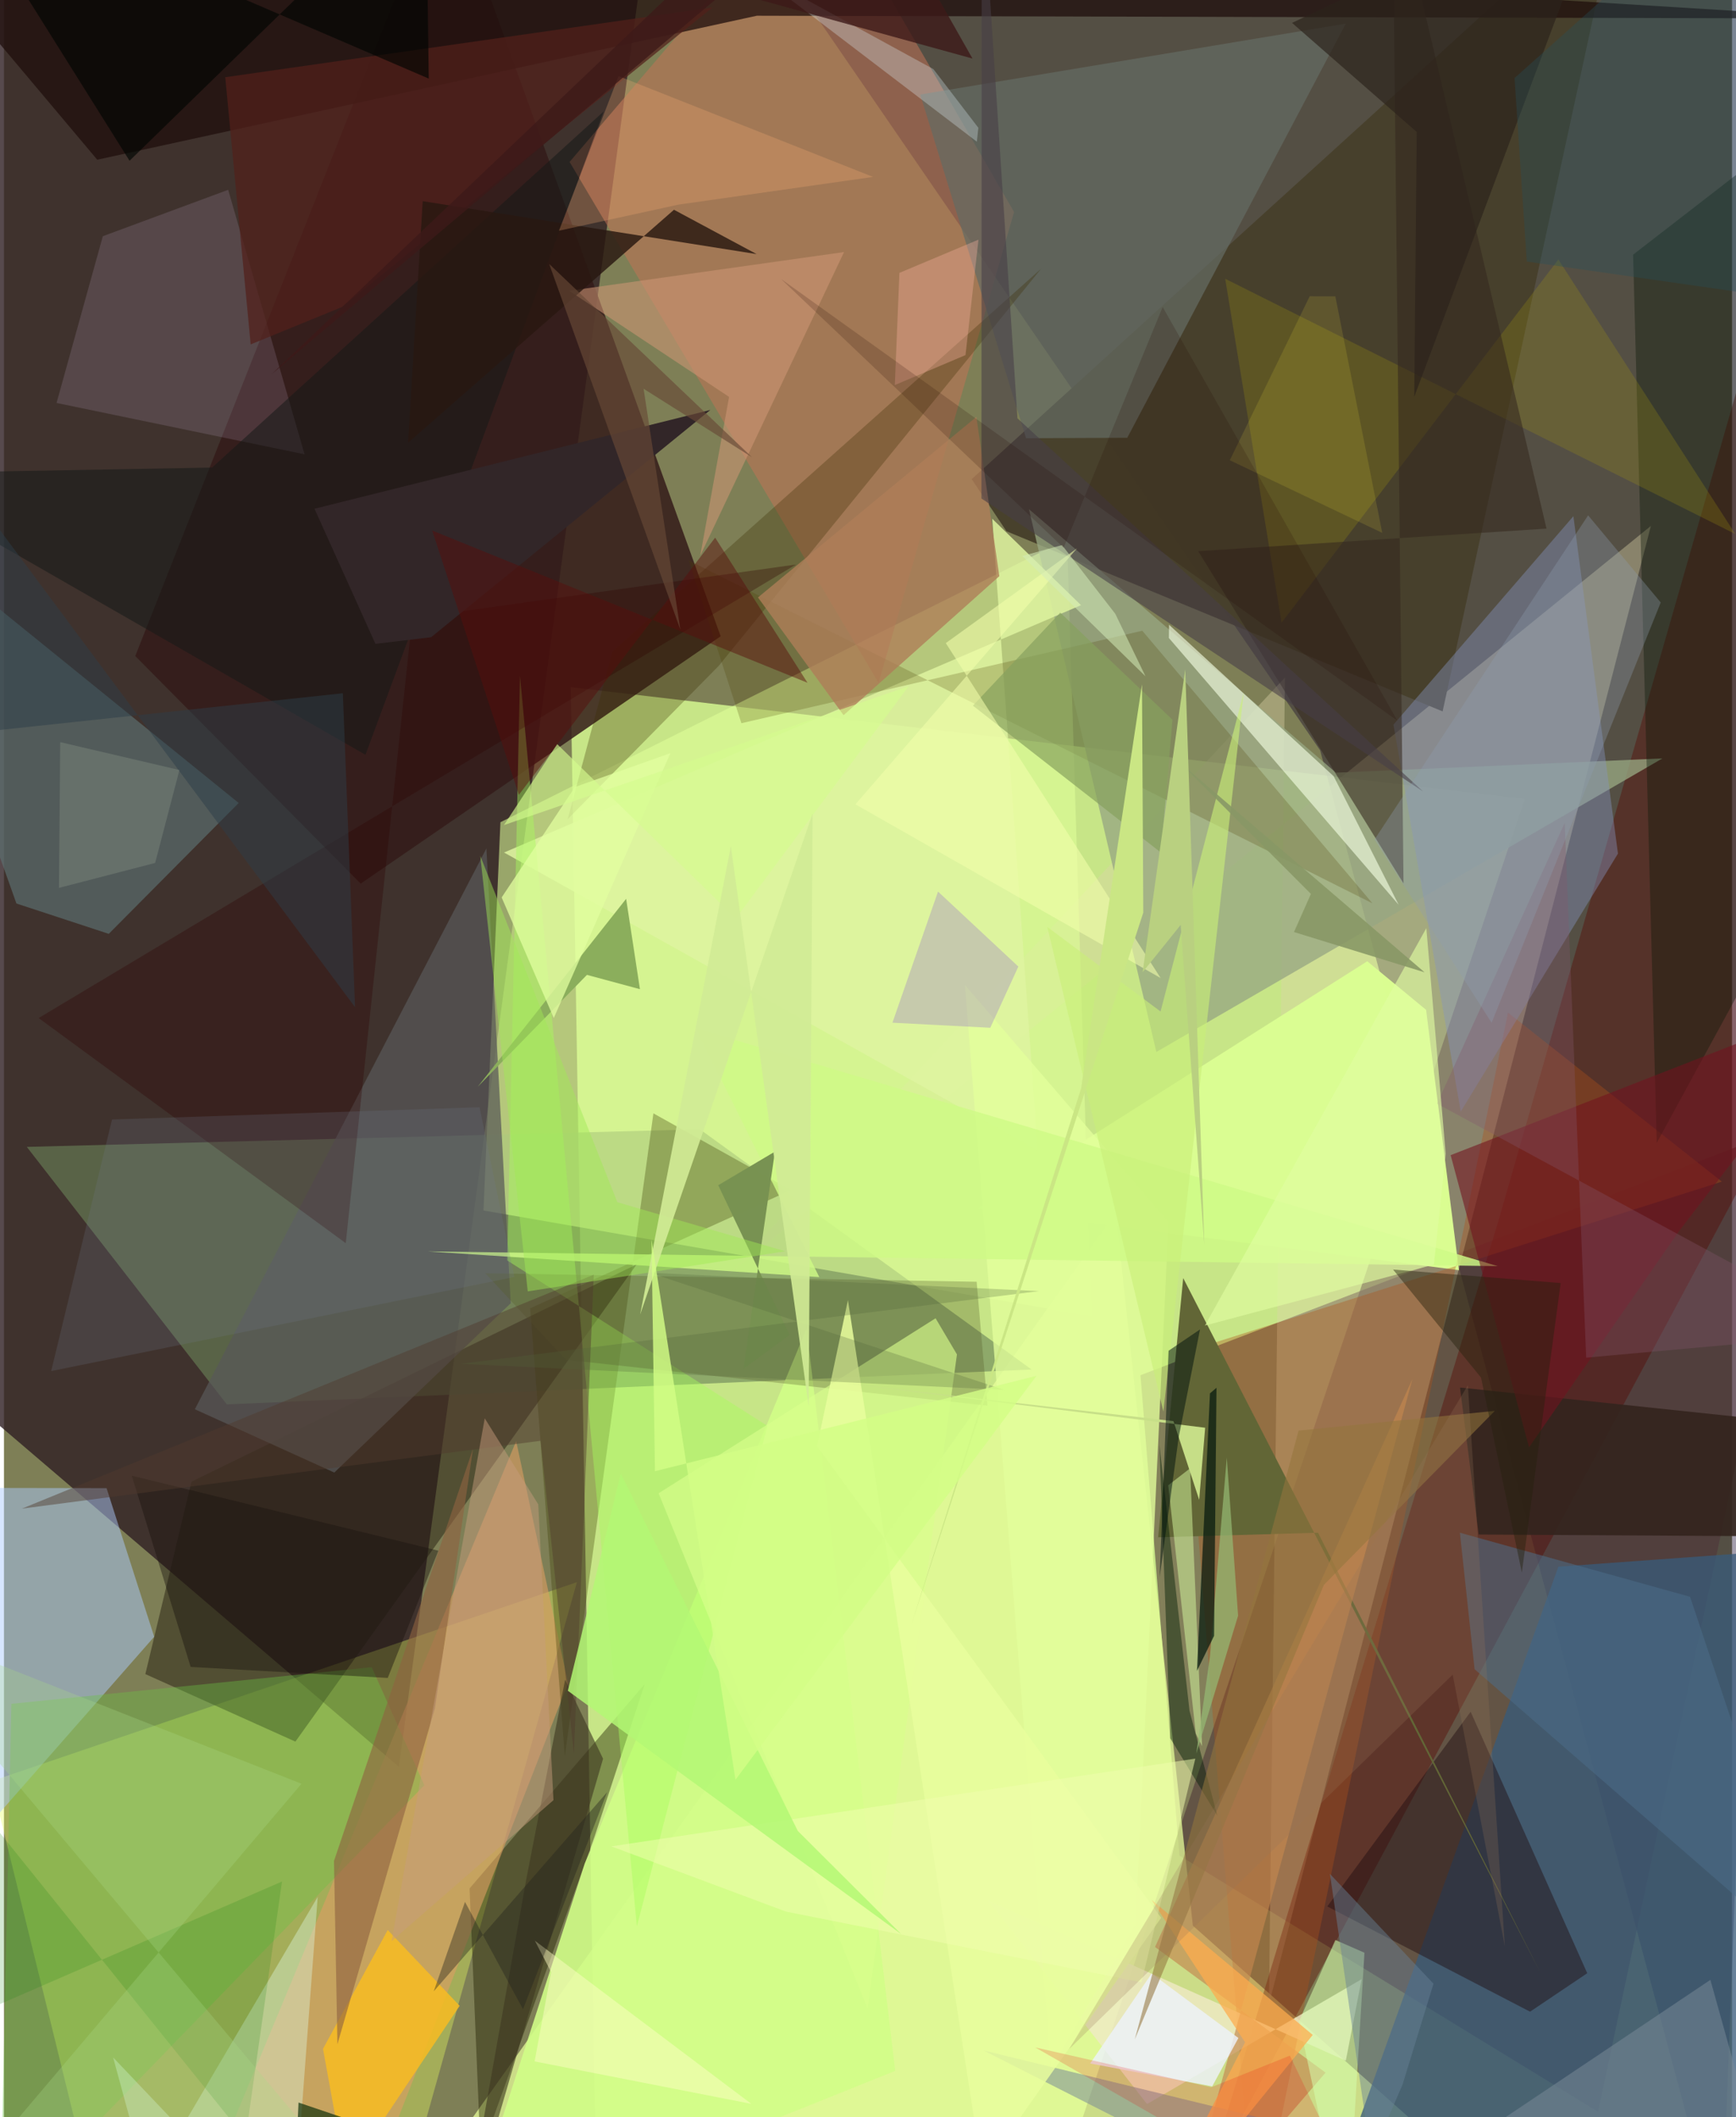 <svg xmlns="http://www.w3.org/2000/svg" width="228" height="278" viewBox="0 0 836 1024"><path fill="#7e7f56" d="M0 0h836v1024H0z"/><path fill="#d7fb92" fill-opacity=".824" d="M735.778 386.381l-218.813 652.392-230.508 17.833-12.264-724.254z"/><path fill="#302124" fill-opacity=".812" d="M-2.53-62l.371 751.507 193.22 165.043L314.963-62z"/><path fill="#120028" fill-opacity=".38" d="M372.683-21.63l264.043 384.532L830.824 1086 874.9-62z"/><path fill="#503339" fill-opacity=".569" d="M771.178 1021.368L568.652 897.481l-18.839-232.34 323.518-123.89z"/><path fill="#e8ff9a" fill-opacity=".729" d="M186.685 1080.558L749.359 1086 575.153 931.379 537.87 586.394z"/><path fill="#ddd5a9" fill-opacity=".392" d="M796.735 254.377l-184.78 715.01 7.758-641.71-270.488 289.875z"/><path fill="#6a8359" fill-opacity=".612" d="M11.057 554.716l96.775 124.544 389.295-16.875-160.443-116.171z"/><path fill="#dfff98" fill-opacity=".565" d="M526.111 636.598l-11.806-375.872L240.18 397.683l-8.199 187.78z"/><path fill="#341c19" fill-opacity=".851" d="M346.725 307.74L172.577 427.38 63.516 317.302 213.293-62z"/><path fill="#e9ff5f" fill-opacity=".357" d="M-6.073 861.501l283.255-96.261L187.096 1086H49.078z"/><path fill="#385a7a" fill-opacity=".765" d="M852.923 750.439l-100.945 7.312-115.556 321.078 244.849-52.224z"/><path fill="#47402c" fill-opacity=".973" d="M468.178 231.736l314.108-285.52-86.303 397.87-211-87.135z"/><path fill="#580600" fill-opacity=".392" d="M580.836 1057.601l142.207-467.342L879.092 46.65l8.603 438.162z"/><path fill="#97a781" fill-opacity=".773" d="M644.386 373.724l157.923-6.904-244.813 141.984-61.64-262.54z"/><path fill="#c47254" fill-opacity=".522" d="M488.671 102.522L423.114 330.31 273.637 78.32 393.327-62z"/><path fill="#acccff" fill-opacity=".482" d="M-34.712 913.936L72.684 791.632l-23.045-71.864L-62 719.576z"/><path fill="#271e11" fill-opacity=".498" d="M68.399 809.699l72.585 32.656 165.138-230.869L90.71 716.64z"/><path fill="#5d7272" fill-opacity=".651" d="M6.035 436.997L-62 246.124 113.557 388.37 50.7 451.67z"/><path fill="#dafd92" fill-opacity=".996" d="M470.835 584.539l233.04 29.788-15.885-125.904-28.47-23.501z"/><path fill="#200f0d" fill-opacity=".757" d="M-62-50.053L898 8.983 364.254 7.598 45.134 77.251z"/><path fill="#ae511a" fill-opacity=".361" d="M605.24 1086l-34.501-431.892 260.325-82.597-103.466-81.752z"/><path fill="#211e01" fill-opacity=".42" d="M285.795 888.082l-55.216 153.28-5.329-127.986 84.734-98.853z"/><path fill="#dc9d63" fill-opacity=".6" d="M90.04 1076.498l92.131-30.12 90.722-232.245-25.107-117.115z"/><path fill="#8594c1" fill-opacity=".412" d="M672.193 350.493l87.052-100.817 21.558 163.178-76.056 124.81z"/><path fill="#efe9c5" fill-opacity=".808" d="M649.148 996.678l7.646-39.412-103.81 60.391-76.924-98.513z"/><path fill="#d1fd87" fill-opacity=".894" d="M221.149 1086l59.792-184.602 107.332-258.765 42.896 358.963z"/><path fill="#f4ffe3" fill-opacity=".62" d="M563.56 308.582l.08-6.416 79.633 73.254 31.439 62.186z"/><path fill="#646b63" fill-opacity=".722" d="M443.274 45.718l205.858-34.282-105.701 200.303-48.976.213z"/><path fill="#200d10" fill-opacity=".455" d="M640.182 922.073l69.358-94.156 56.408 126.46-27.658 18.605z"/><path fill="#626636" d="M558.36 743.54l77.354-2.21L743.22 954.005 570.485 618.173z"/><path fill="#585857" fill-opacity=".722" d="M245.168 630.33l-85.359 81.895-67.463-30.615L233.4 410.347z"/><path fill="#3a3b00" fill-opacity=".318" d="M271.332 849.416L254.59 632.777l126.146-57.187-66.549-37.092z"/><path fill="#0b180a" fill-opacity=".38" d="M898 372.303V38.086l-109.863 85.096 11.42 429.624z"/><path fill="#dff4a0" fill-opacity=".843" d="M478.09 250.89l22.05 305.732-258.211-144.291L521.056 292.7z"/><path fill="#ead4ff" fill-opacity=".133" d="M25.441 194.897l119.982 24.847L108.47 91.809l-60.633 22.436z"/><path fill="#392c01" fill-opacity=".298" d="M501.783 129.945l-207.43 185.21-21.64 81.049 73.104-74.175z"/><path fill="#6cc044" fill-opacity=".384" d="M203.373 863.435l-25.45-57.076L3.58 824.076l-5.417 250.978z"/><path fill="#dfffeb" fill-opacity=".369" d="M151.785 917.423L139.185 1086 52.82 995.11l16.803 61.805z"/><path fill="#4d4000" fill-opacity=".227" d="M331.28 271.046l330.774 165.876L550.7 305.066l-193.946 44.721z"/><path fill="#c3874e" fill-opacity=".655" d="M567.566 1086l71.773-83.542-82.476-60.77 124.526-274.743z"/><path fill="#34241e" fill-opacity=".914" d="M898 691.502l-193.602-20.404 9.031 71.092L898 743.307z"/><path fill="#a4990f" fill-opacity=".239" d="M837.578 258.288l-85.601-132.794L618.068 301.18l-27.27-166.354z"/><path fill="#f8bb22" fill-opacity=".843" d="M154.347 990.956l11.135 61.324 54.975-82.141-34.801-36.668z"/><path fill="#35281f" fill-opacity=".573" d="M671.696-60.515l5.372 487.775-99.34-160.679 168.517-10.907z"/><path fill="#a7fe5c" fill-opacity=".427" d="M369.342 689.642l-63.166 242.09-56.534-604.906-6.177 282.822z"/><path fill="#161a18" fill-opacity=".533" d="M290.093 53.926L174.88 365.069-62 229.082l162.715-2.946z"/><path fill="#575e29" fill-opacity=".306" d="M232.822 615.81l39.055 41.862 203.9 22.198-5.221-59.928z"/><path fill="#8bae5c" d="M282.032 471.51l-52.846 54.131 71.808-90.911 6.677 43.698z"/><path fill="#e3ff9b" fill-opacity=".78" d="M506.553 1000.352L464.85 476.305l98.54 114.641-15.932 339.856z"/><path fill="#52201b" fill-opacity=".725" d="M107.056 37.347l235.688-33.72-179.261 144.888-44.13 18.06z"/><path fill="#d9ff8c" fill-opacity=".631" d="M316.709 722.234L417.8 971.404l43.227-316.332-10.338-17.47z"/><path fill="#8f6240" fill-opacity=".612" d="M161.319 988.71l47.185-162.568 18.414-125.463-67.258 199.416z"/><path fill="#4b6c89" fill-opacity=".545" d="M704.345 741.325l7.109 66.018L874.96 949.541l-59.27-177.238z"/><path fill="#d6fba1" fill-opacity=".494" d="M563.244 718.363l13.322 120.051 3.047 6.126-5.79-134.364z"/><path fill="#011d05" fill-opacity=".439" d="M558.96 698.757l14.578 128.64 13.459 50.793-22.745-37.412z"/><path fill="#2d0003" fill-opacity=".314" d="M197.492 299.015l-32.137 302.277L16.773 492.399l366.398-219.362z"/><path fill="#cefa85" fill-opacity=".824" d="M334.78 497.453l387.861 114.933-517.673-7.12 189.47 12.42z"/><path fill="#71131e" fill-opacity=".573" d="M810.29 595.514L898 481.468l-198.132 77.238 37.927 141.312z"/><path fill="#cd9575" fill-opacity=".569" d="M273.454 140.648l77.341 51.322-13.949 76.78 69.567-146.84z"/><path fill="#e1ff9f" fill-opacity=".753" d="M322.4 364.28l-56.405 128.106-25.228-58.315 35.457-53.415z"/><path fill="#788a96" fill-opacity=".533" d="M644.997 1078.59l-171.174-86.874L861.31 1086l-35.785-128.412z"/><path fill="#ae7e58" fill-opacity=".796" d="M364.78 288.962l41.405 56.955 75.35-67.244-11.106-77.026z"/><path fill="#2c231b" fill-opacity=".675" d="M777.37-62l-95.106 253.924 1.199-128.098-60.322-52.755z"/><path fill="#edf2f9" fill-opacity=".827" d="M525.479 998.035l59.052 11.068 12.66-23.4-41.975-31.16z"/><path fill="#473e46" fill-opacity=".573" d="M490.298 202.32L473.026-62l-.145 303.117 213.68 141.715z"/><path fill="#789252" fill-opacity=".996" d="M380.106 645.677l-34.56-72.422 27.418-16.259-15.217 105.076z"/><path fill="#ddf4f9" fill-opacity=".298" d="M470.66 68.537l.718-6.729-21.724-28.369-88.255-48.245z"/><path fill="#d4ffac" fill-opacity=".541" d="M658.172 944.47l-14.074-6.17-17.62 39.371L649.59 1086z"/><path fill="#291811" fill-opacity=".82" d="M195.534 214.092l128.6-112.636 39.968 21.441-161.524-25.596z"/><path fill="#6f798f" fill-opacity=".208" d="M246.95 617.627l-16.88-82.087-177.787 5.92-29.435 121.68z"/><path fill="#c9ef79" fill-opacity=".616" d="M599.777 334.847l-40.25 154.377-54.784-40.883L560.9 682.736z"/><path fill="#f9ac77" fill-opacity=".267" d="M268.49 111.58l28.828-74.771 123.115 48.76-94.184 13.41z"/><path fill="#332729" fill-opacity=".996" d="M206.646 308.202l135.077-109.917-191.494 47.77 29.49 65.35z"/><path fill="#e8fd9d" fill-opacity=".855" d="M559.796 927.579l-86.561 122.678-64.945-421.435-14.93 70.666z"/><path fill="#c7df88" fill-opacity=".996" d="M565.764 687.345l-158.911-18.327 174.25 21.53-2.885 34.871z"/><path fill="#feac4e" fill-opacity=".733" d="M550.33 1086l50.087-98.225-45.23-68.864 77.969 65.316z"/><path fill="#9a7ac9" fill-opacity=".341" d="M490.733 467.497l-38.859-36.277-22.053 63.426 47.337 2.453z"/><path fill="#1a1310" fill-opacity=".435" d="M210.162 750.005l-24.486 61.547-95.347-5.31-28.494-92.496z"/><path fill="#3e3721" fill-opacity=".616" d="M252.578 909.474L221.191 1086l68.644-235.368-18.36-38.219z"/><path fill="#000503" fill-opacity=".643" d="M205.492 38.007L204.193-62 60.756 77.754-26.898-62z"/><path fill="#128410" fill-opacity=".18" d="M-62 995.403l196.518-85.386-17.68 124.188L-62 811.795z"/><path fill="#87a05d" fill-opacity=".686" d="M565.304 348.11l-5.583 64.258L468.74 341.3l42.264-44.974z"/><path fill="#abdb87" fill-opacity=".29" d="M143.922 862.733L-62 781.615 193.918 1086h-239.04z"/><path fill="#effdad" fill-opacity=".522" d="M550.294 958.798L576.35 850.59l-282.527 42.432 84.524 31.56z"/><path fill="#503b2d" fill-opacity=".451" d="M8.712 729.667l250.877-32.806 16.124 151.39 9.623-231.733z"/><path fill="#94763c" fill-opacity=".565" d="M626.298 691.933l94.936-9.546-82.7 84.177-91.495 219.872z"/><path fill="#a1ea54" fill-opacity=".463" d="M377.993 605.2l-81.237-23.727-66.323-167.51 22.963 210.63z"/><path fill="#b3f774" fill-opacity=".839" d="M272.782 817.754l161.28 117.699-50.014-49.88-85.62-172.85z"/><path fill="#84556b" fill-opacity=".329" d="M765.432 656.646l-10.396-258.618-61.74 135.796L898 644.679z"/><path fill="#2d3d48" fill-opacity=".494" d="M-10.272 245.206l-32.56 112.223L163.947 335.3l5.905 151.854z"/><path fill="#fcb4a2" fill-opacity=".341" d="M433.197 131.98l38.25-16.073-6.276 55.837-34.194 14.496z"/><path fill="#22525f" fill-opacity=".325" d="M842.448-62L730.77 37.765l5.927 88.74 143.008 20.517z"/><path fill="#95b973" fill-opacity=".714" d="M576.802 848.18l6.64-47.16 8.126-95.977 5.474 76.407z"/><path fill="#0d2f0a" fill-opacity=".675" d="M324.297 1078.568L278.451 1086H139.238l3.267-69.078z"/><path fill="#06190e" fill-opacity=".722" d="M583.429 673.924l3.164-2.71-1.179 119.998-8.273 16.949z"/><path fill="#f2ffab" fill-opacity=".569" d="M519.12 265.203l-63.489 45.844 103.927 161.988-147.635-84.012z"/><path fill="#d5fc8e" fill-opacity=".639" d="M354.038 444.205l-86.428-84.327-25.715 39.174L437.7 331.888z"/><path fill="#00130e" fill-opacity=".51" d="M578.62 642.993l-10.297 52.072-9.227 67.683 4.313-109.428z"/><path fill="#580e0b" fill-opacity=".467" d="M249.098 384.416l-41.947-127.83 181.577 73.64-44.674-70.184z"/><path fill="#526339" fill-opacity=".263" d="M312.395 615.579l171.539 56.66-262.985-12.618 279.725-35.157z"/><path fill="#8d9fb1" fill-opacity=".325" d="M766.374 249.258L663.037 406.045l56.651 88.635 81.814-203.278z"/><path fill="#f8ed3e" fill-opacity=".133" d="M644.08 143.335l-12.397-.044-38.654 79.318 73.756 35.127z"/><path fill="#d1eb95" fill-opacity=".914" d="M391.207 393.43L307.771 635.8l43.877-226.547 37.633 270.857z"/><path fill="#e1fea1" fill-opacity=".627" d="M580.993 641.121l107.109-192.203 9.375 109.145-5.712 53.578z"/><path fill="#668197" fill-opacity=".459" d="M661.36 1043.43l-19.888-137.097 50.097 53.119-14.968 48.798z"/><path fill="#c69d7d" fill-opacity=".475" d="M232.59 685.984l25.883 41.608 7.37 143.085-78.314 68.185z"/><path fill="#26210d" fill-opacity=".435" d="M753.096 620.565l-18.79 140.031-19.74-94.303-42.563-52.263z"/><path fill="#98775a" fill-opacity=".239" d="M708.2 669.985L515.406 990.954l185.456-181 25.223 131.412z"/><path fill="#cae684" d="M521.092 526.412l-82.211 259.656 112.29-344.65-.627-110.38z"/><path fill="#fffdc5" fill-opacity=".478" d="M256.825 938.632l104.709 78.926-104.81-20.525 7.966-43.227z"/><path fill="#d4eab8" fill-opacity=".545" d="M492.653 268.904l59.59 58.198-14.606-30.216-25.776-33.243z"/><path fill="#e9000a" fill-opacity=".176" d="M666.166 1086l-167.224-95.719 85.048 19.25 38.103-15.297z"/><path fill="#3d1a19" fill-opacity=".792" d="M129.305 181.16L329.947-9.91l138.605 38.238L417.385-62z"/><path fill="#818b81" fill-opacity=".439" d="M26.614 429.438l.598-70.488 57.68 13.481-11.759 44.944z"/><path fill="#d2fd86" fill-opacity=".816" d="M313.272 599.59l40.612 261.225 145.607-195.36-184.553 46.125z"/><path fill="#684937" fill-opacity=".647" d="M309.44 188.03l52.438 33.113-98.104-93.459 63.453 176.855z"/><path fill="#889765" fill-opacity=".898" d="M632.27 432.347l-63.818-63.916 118.8 101.838-63.17-19.472z"/><path fill="#22231d" fill-opacity=".392" d="M251.095 971.802l40.712-104.987-83.885 96.298 15.113-43.233z"/><path fill="#b9d080" d="M571.47 323.8l-20.61 146.413 18.403-22.859 11.43 154.79z"/><path fill="#230600" fill-opacity=".176" d="M560.557 148.496l-47.923 116.45L375.92 134.923l298.202 213.673z"/></svg>